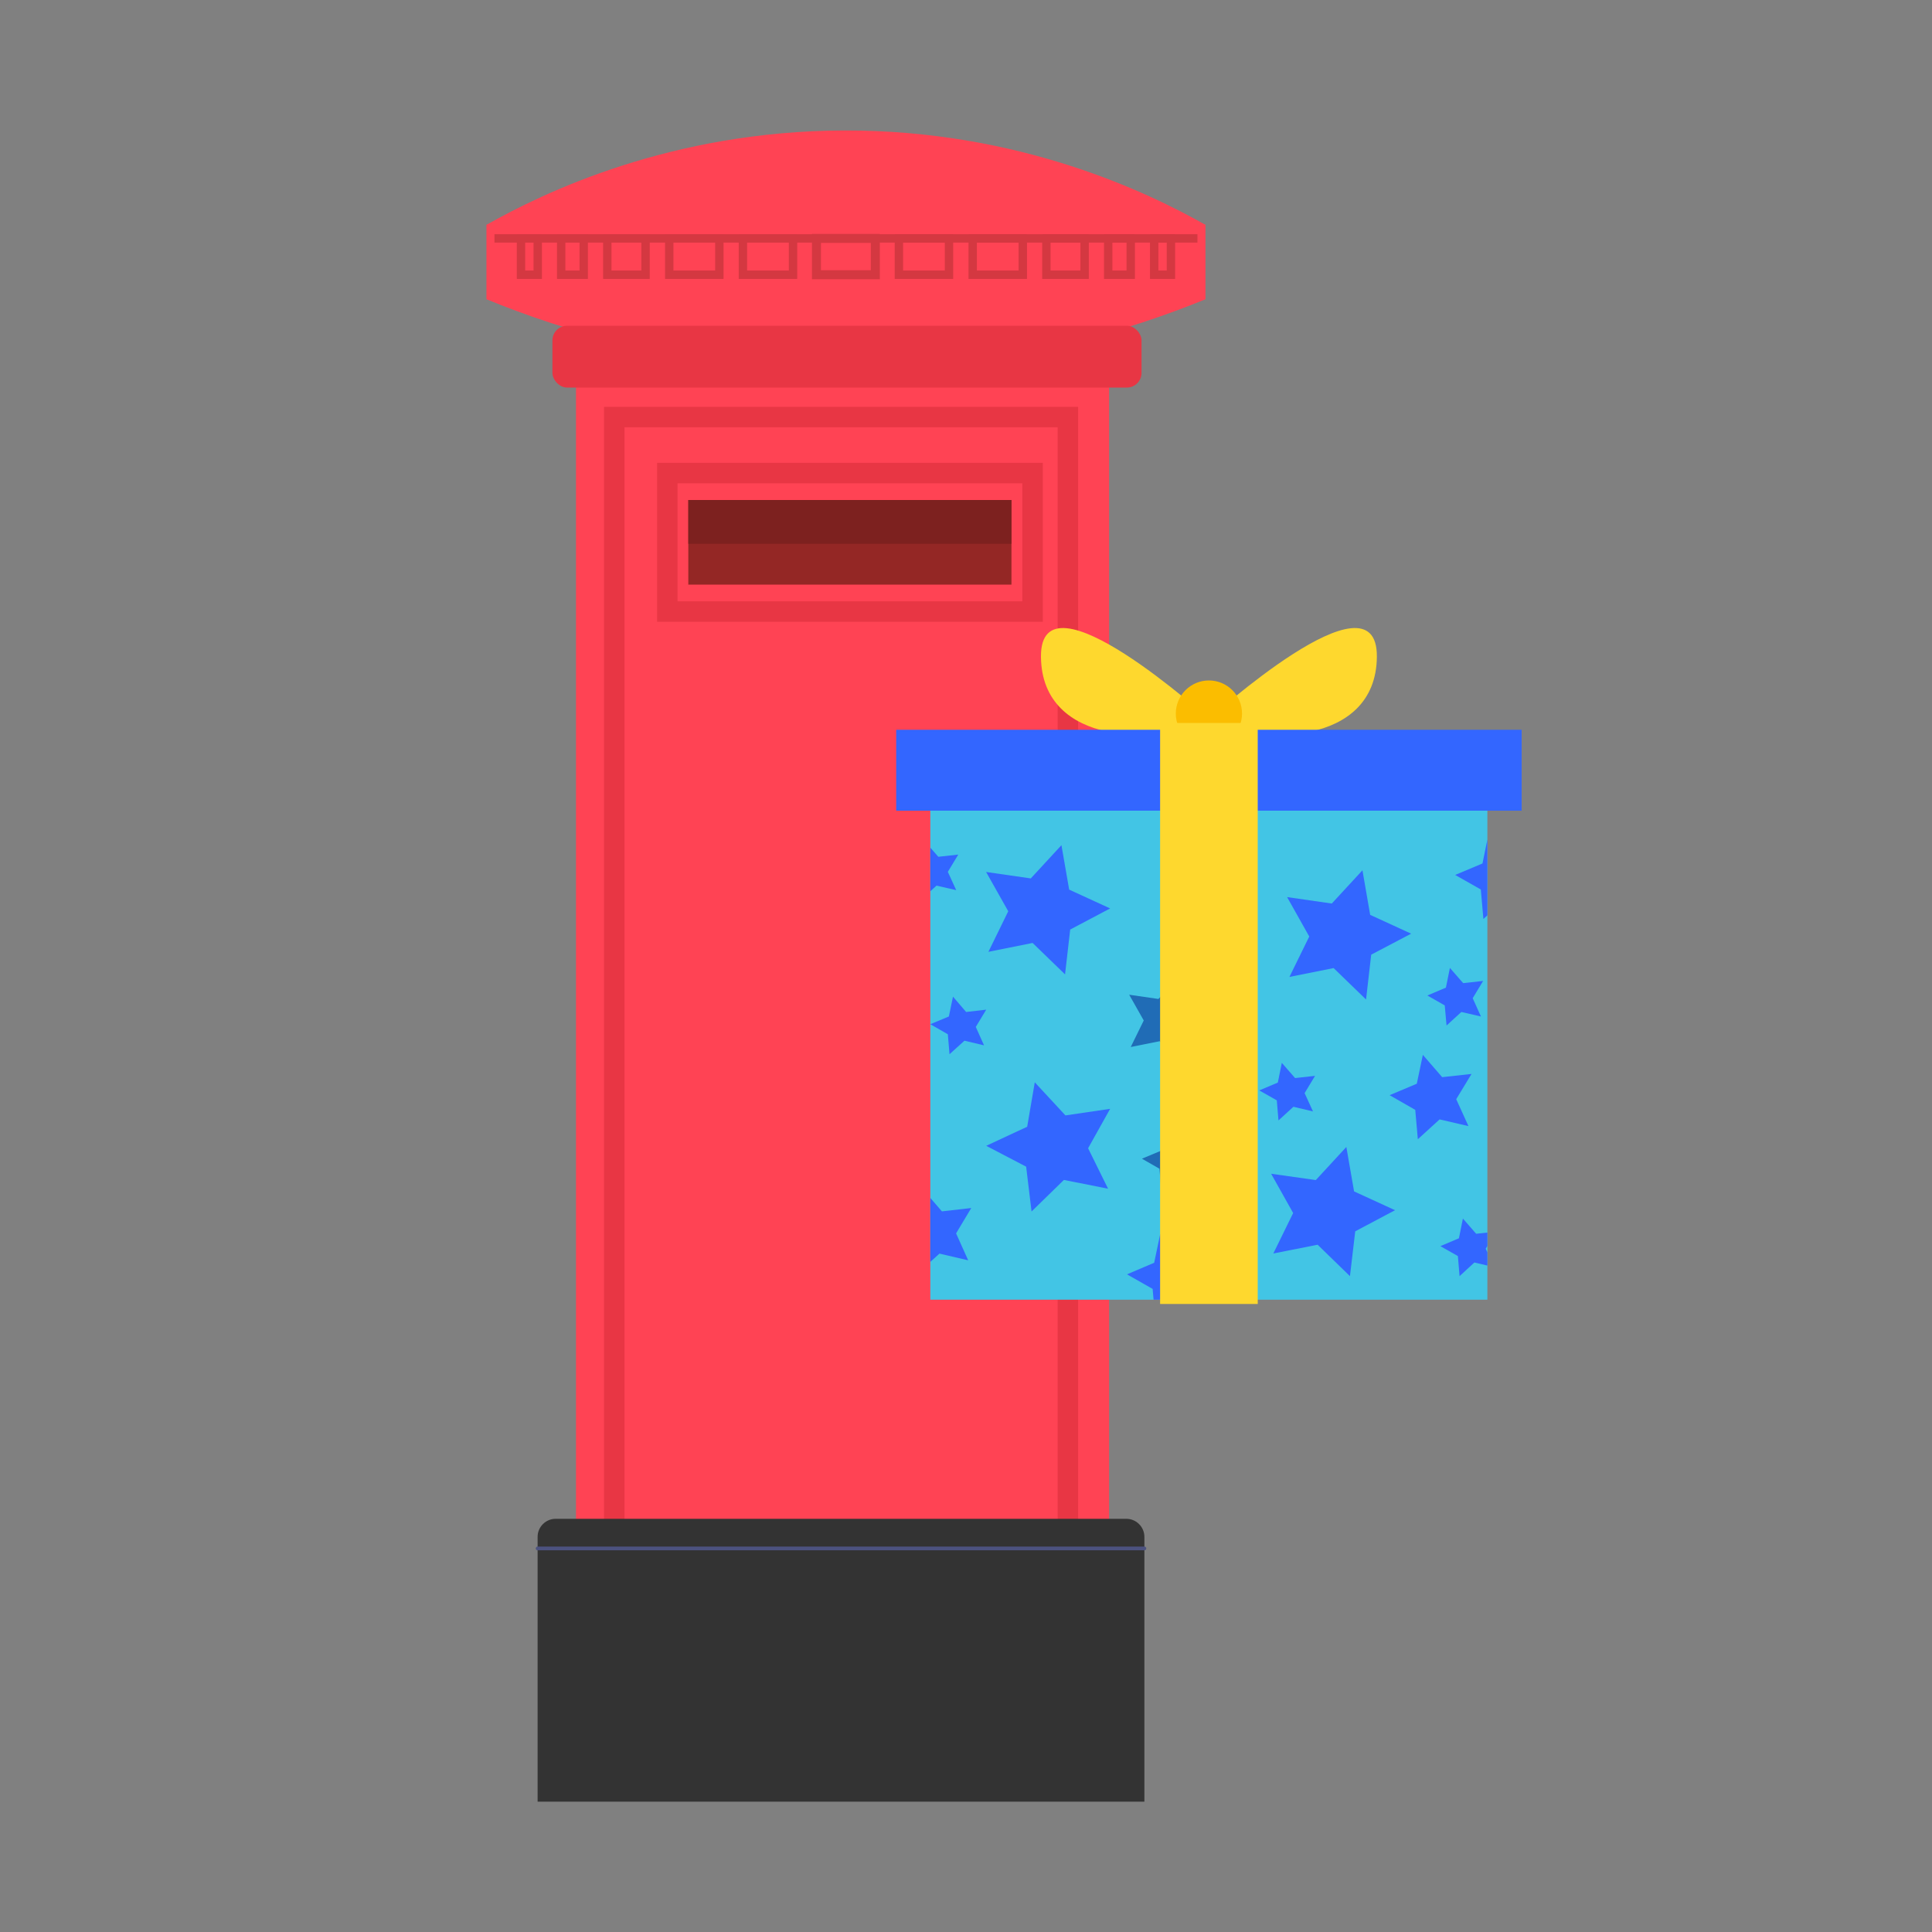 <?xml version="1.0" encoding="UTF-8"?>
<svg id="Layer_1" data-name="Layer 1" xmlns="http://www.w3.org/2000/svg" xmlns:xlink="http://www.w3.org/1999/xlink" viewBox="0 0 150 150">
  <rect x="0" y="0" width="150" height="150" fill="#808080" stroke="none"/>
  <defs>
    <style>
      .cls-1 {
        fill: #942725;
      }

      .cls-2 {
        fill: #fff;
      }

      .cls-3 {
        opacity: .4;
      }

      .cls-4, .cls-5, .cls-6, .cls-7, .cls-8, .cls-9 {
        fill: none;
      }

      .cls-10 {
        fill: #7d211f;
      }

      .cls-11 {
        fill: #ff4354;
      }

      .cls-12 {
        fill: #fbbd00;
      }

      .cls-13 {
        fill: #e83644;
      }

      .cls-14 {
        fill: #333;
      }

      .cls-5 {
        stroke: #4c527f;
        stroke-linecap: round;
        stroke-linejoin: round;
        stroke-width: .29px;
      }

      .cls-15 {
        fill: #42c5e5;
      }

      .cls-6 {
        stroke-width: .7px;
      }

      .cls-6, .cls-7, .cls-8, .cls-9 {
        stroke-miterlimit: 10;
      }

      .cls-6, .cls-8 {
        stroke: #942725;
      }

      .cls-16 {
        fill: #fed82e;
      }

      .cls-7 {
        stroke: #fff;
        stroke-width: .61px;
      }

      .cls-17 {
        fill: #36f;
      }

      .cls-8 {
        stroke-width: .65px;
      }

      .cls-18 {
        fill: #206cb6;
      }

      .cls-19 {
        clip-path: url(#clippath);
      }

      .cls-9 {
        stroke: #e83644;
        stroke-width: 1.59px;
      }
    </style>
    <clipPath id="clippath">
      <rect class="cls-4" x="72.23" y="62.94" width="43.25" height="37.97"/>
    </clipPath>
  </defs>
  <g>
    <path class="cls-11" d="M93.58,23.24c-5.66,2.31-15.11,5.36-27.14,5.49-12.83.13-22.88-3.12-28.66-5.49v-5.79c4.43-2.5,14.32-7.28,27.75-7.32,13.6-.04,23.62,4.82,28.05,7.32v5.79Z"/>
    <rect class="cls-11" x="37.78" y="17.44" width="55.8" height="5.79"/>
    <rect class="cls-11" x="44.72" y="26.21" width="41.39" height="96.51"/>
    <rect class="cls-13" x="42.89" y="25.29" width="45.74" height="4.8" rx="1.14" ry="1.14"/>
    <rect class="cls-9" x="47.69" y="32.38" width="35.22" height="88.73"/>
    <g>
      <path class="cls-14" d="M43.14,117.92h44.31c.77,0,1.4.63,1.4,1.4v20.56h-47.11v-20.56c0-.77.63-1.4,1.4-1.4Z"/>
      <line class="cls-5" x1="41.74" y1="120.22" x2="88.85" y2="120.22"/>
    </g>
    <rect class="cls-9" x="51.81" y="36.73" width="28.36" height="10.75"/>
    <rect class="cls-1" x="53.44" y="38.82" width="25.09" height="6.57"/>
    <rect class="cls-10" x="53.44" y="38.82" width="25.09" height="3.4"/>
    <rect class="cls-7" x="75.57" y="70.19" width="4.8" height="12.58"/>
    <g>
      <circle class="cls-2" cx="77.97" cy="74.23" r="1.07"/>
      <polygon class="cls-2" points="79.28 79.8 76.65 79.8 77.57 74.46 78.37 74.46 79.28 79.8"/>
    </g>
    <g class="cls-3">
      <line class="cls-8" x1="38.39" y1="18.51" x2="92.97" y2="18.51"/>
      <g>
        <rect class="cls-8" x="40.45" y="18.51" width="1.3" height="2.82"/>
        <rect class="cls-8" x="43.57" y="18.51" width="1.75" height="2.82"/>
        <rect class="cls-8" x="47.15" y="18.51" width="2.97" height="2.82"/>
        <rect class="cls-8" x="51.96" y="18.51" width="3.89" height="2.82"/>
        <rect class="cls-8" x="57.68" y="18.51" width="3.89" height="2.82"/>
        <rect class="cls-6" x="63.39" y="18.51" width="4.57" height="2.82"/>
        <rect class="cls-8" x="89.62" y="18.51" width="1.3" height="2.82" transform="translate(180.53 39.84) rotate(180)"/>
        <rect class="cls-8" x="86.03" y="18.51" width="1.75" height="2.82" transform="translate(173.82 39.84) rotate(180)"/>
        <rect class="cls-8" x="81.23" y="18.51" width="2.97" height="2.82" transform="translate(165.44 39.84) rotate(180)"/>
        <rect class="cls-8" x="75.51" y="18.51" width="3.89" height="2.82" transform="translate(154.92 39.84) rotate(180)"/>
        <rect class="cls-8" x="69.8" y="18.51" width="3.89" height="2.82" transform="translate(143.48 39.84) rotate(180)"/>
      </g>
    </g>
  </g>
  <g>
    <g>
      <g>
        <path class="cls-16" d="M93.86,55.83s-13.1-11.88-13.04-4.84c.06,7.04,9.37,6.86,13.04,4.84Z"/>
        <path class="cls-16" d="M93.86,55.83s13.1-11.88,13.04-4.84c-.06,7.04-9.37,6.86-13.04,4.84Z"/>
      </g>
      <path class="cls-12" d="M96.43,55.4c0,1.42-1.15,2.57-2.57,2.57s-2.57-1.15-2.57-2.57,1.15-2.57,2.57-2.57,2.57,1.15,2.57,2.57Z"/>
    </g>
    <g>
      <rect class="cls-17" x="69.58" y="56.66" width="48.56" height="6.28"/>
      <g class="cls-19">
        <rect class="cls-15" x="72.23" y="62.94" width="43.25" height="37.97"/>
        <polygon class="cls-17" points="80.34 84.03 82.72 86.6 86.19 86.09 84.48 89.15 86.03 92.29 82.6 91.61 80.09 94.06 79.67 90.58 76.57 88.96 79.75 87.48 80.34 84.03"/>
        <polygon class="cls-17" points="105.78 67.57 106.38 71.03 109.56 72.49 106.46 74.12 106.06 77.6 103.54 75.16 100.11 75.85 101.65 72.71 99.93 69.65 103.4 70.15 105.78 67.57"/>
        <polygon class="cls-17" points="104.53 89.05 105.13 92.5 108.31 93.96 105.22 95.6 104.81 99.08 102.3 96.64 98.86 97.32 100.4 94.18 98.69 91.13 102.16 91.62 104.53 89.05"/>
        <polygon class="cls-17" points="82.41 65.62 83.01 69.07 86.19 70.53 83.09 72.17 82.69 75.65 80.17 73.21 76.74 73.9 78.28 70.75 76.56 67.7 80.03 68.2 82.41 65.62"/>
        <polygon class="cls-18" points="91.5 75.87 91.89 78.13 93.97 79.09 91.95 80.16 91.68 82.44 90.04 80.84 87.79 81.29 88.8 79.23 87.67 77.23 89.94 77.56 91.5 75.87"/>
        <polygon class="cls-17" points="110.47 81.9 111.97 83.63 114.25 83.38 113.06 85.34 114.01 87.43 111.77 86.91 110.08 88.45 109.88 86.17 107.89 85.03 110 84.14 110.47 81.9"/>
        <polygon class="cls-17" points="90.08 95.8 91.58 97.53 93.86 97.28 92.67 99.24 93.62 101.33 91.38 100.81 89.69 102.35 89.49 100.07 87.5 98.94 89.61 98.04 90.08 95.8"/>
        <polygon class="cls-17" points="71.63 92.31 73.13 94.05 75.41 93.79 74.23 95.76 75.17 97.85 72.94 97.33 71.24 98.87 71.05 96.59 69.06 95.45 71.17 94.56 71.63 92.31"/>
        <polygon class="cls-17" points="115.56 64.79 117.06 66.52 119.34 66.27 118.15 68.23 119.1 70.32 116.86 69.8 115.17 71.35 114.97 69.06 112.98 67.93 115.1 67.04 115.56 64.79"/>
        <polygon class="cls-17" points="99.52 82.52 100.55 83.7 102.1 83.53 101.29 84.87 101.94 86.29 100.42 85.93 99.26 86.99 99.13 85.43 97.77 84.66 99.21 84.05 99.52 82.52"/>
        <polygon class="cls-17" points="73.99 77.38 75.01 78.57 76.57 78.39 75.76 79.73 76.4 81.16 74.88 80.8 73.72 81.85 73.59 80.3 72.23 79.52 73.67 78.92 73.99 77.38"/>
        <polygon class="cls-18" points="93.56 66.01 94.59 67.19 96.14 67.02 95.33 68.36 95.98 69.78 94.45 69.43 93.3 70.48 93.17 68.92 91.81 68.15 93.25 67.54 93.56 66.01"/>
        <polygon class="cls-18" points="90.41 87.83 91.44 89.01 92.99 88.83 92.18 90.17 92.83 91.6 91.3 91.24 90.15 92.29 90.02 90.74 88.66 89.96 90.1 89.36 90.41 87.83"/>
        <polygon class="cls-17" points="113.58 94.61 114.61 95.79 116.16 95.62 115.35 96.95 116 98.38 114.47 98.02 113.32 99.08 113.19 97.52 111.83 96.75 113.27 96.14 113.58 94.61"/>
        <polygon class="cls-17" points="71.82 65.34 72.85 66.52 74.4 66.35 73.59 67.69 74.24 69.11 72.71 68.76 71.56 69.81 71.43 68.25 70.07 67.48 71.51 66.87 71.82 65.34"/>
        <polygon class="cls-17" points="112.57 75.15 113.6 76.33 115.15 76.16 114.34 77.5 114.98 78.92 113.46 78.57 112.31 79.62 112.17 78.06 110.82 77.29 112.26 76.68 112.57 75.15"/>
      </g>
    </g>
    <rect class="cls-16" x="90.07" y="56.13" width="7.58" height="45.11"/>
  </g>
</svg>